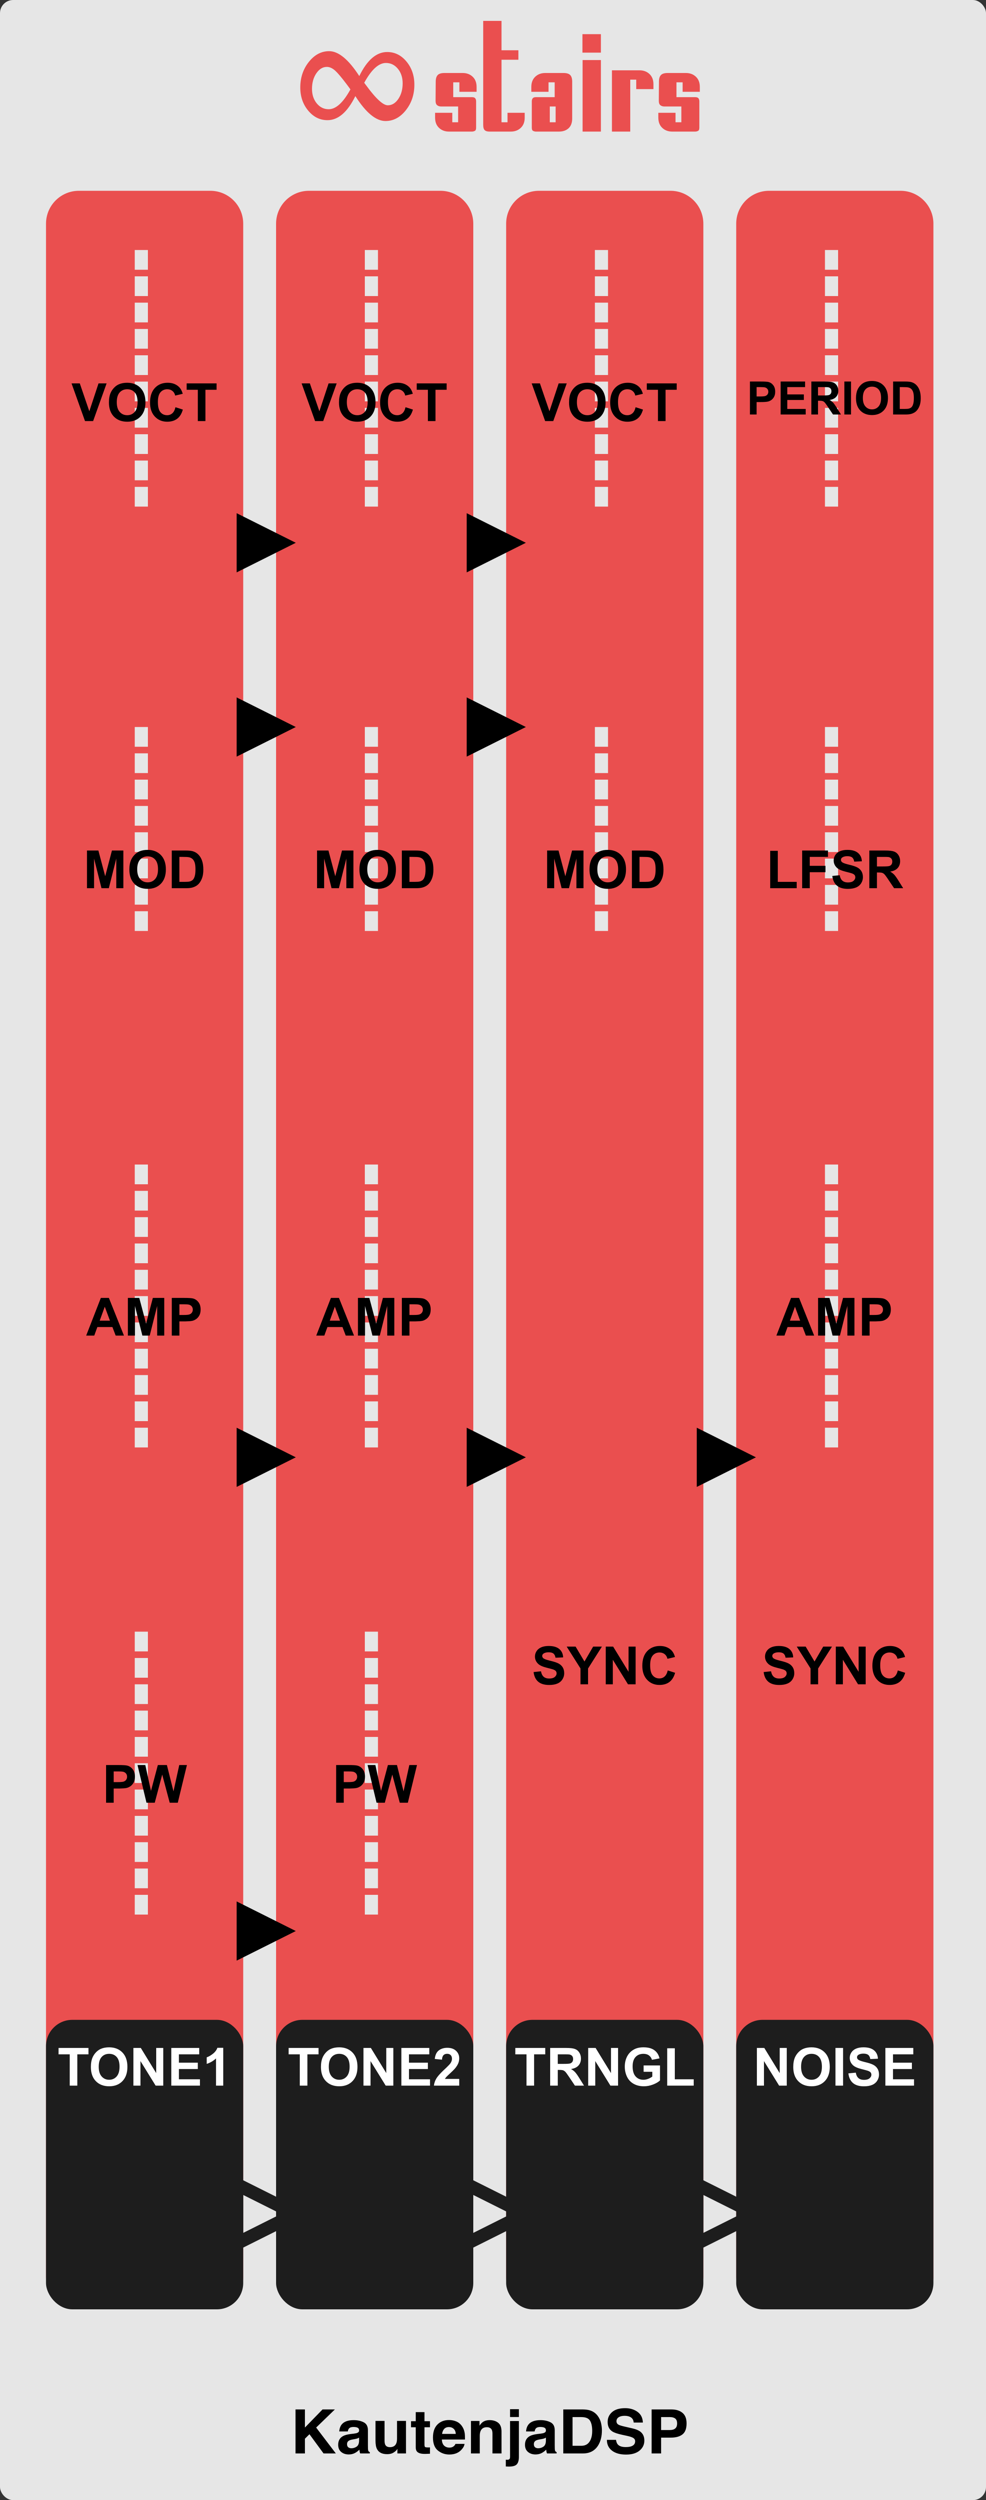 <?xml version="1.0" encoding="UTF-8"?>
<svg width="150px" height="380px" viewBox="0 0 150 380" version="1.1" xmlns="http://www.w3.org/2000/svg" xmlns:xlink="http://www.w3.org/1999/xlink">
    <rect x="0" y="0" width="150" height="380" fill="#333333" stroke="none"/>
    <!-- Generator: Sketch 58 (84663) - https://sketch.com -->
    <title>InfiniteStairs</title>
    <desc>Created with Sketch.</desc>
    <g id="InfiniteStairs" stroke="none" stroke-width="1" fill="none" fill-rule="evenodd">
        <g id="bg">
            <rect id="cover" fill="#E6E6E6" x="0" y="0" width="150" height="380" rx="2"></rect>
            <path d="M32,29 C34.761,29 37,31.239 37,34 L37,346 C37,348.761 34.761,351 32,351 L12,351 C9.239,351 7,348.761 7,346 L7,34 C7,31.239 9.239,29 12,29 L32,29 Z M67,29 C69.761,29 72,31.239 72,34 L72,346 C72,348.761 69.761,351 67,351 L47,351 C44.239,351 42,348.761 42,346 L42,34 C42,31.239 44.239,29 47,29 L67,29 Z M102,29 C104.761,29 107,31.239 107,34 L107,346 C107,348.761 104.761,351 102,351 L82,351 C79.239,351 77,348.761 77,346 L77,34 C77,31.239 79.239,29 82,29 L102,29 Z M137,29 C139.761,29 142,31.239 142,34 L142,346 C142,348.761 139.761,351 137,351 L117,351 C114.239,351 112,348.761 112,346 L112,34 C112,31.239 114.239,29 117,29 L137,29 Z" id="voice-lanes" fill="#EA4F4F"></path>
            <g id="Normal" transform="translate(36, 78)">
                <g fill="#000000">
                    <polygon id="Triangle" transform="translate(4.5, 4.5) rotate(-270) translate(-4.5, -4.5) " points="4.5 0 9 9 0 9"></polygon>
                    <polygon id="Triangle-Copy" transform="translate(39.5, 4.5) rotate(-270) translate(-39.5, -4.5) " points="39.5 0 44 9 35 9"></polygon>
                </g>
                <g id="Normal-Copy" transform="translate(0, 28)" fill="#000000">
                    <polygon id="Triangle" transform="translate(4.5, 4.5) rotate(-270) translate(-4.5, -4.5) " points="4.5 0 9 9 0 9"></polygon>
                    <polygon id="Triangle-Copy" transform="translate(39.5, 4.5) rotate(-270) translate(-39.5, -4.5) " points="39.5 0 44 9 35 9"></polygon>
                </g>
                <g id="Normal-Copy-2" transform="translate(0, 139)" fill="#000000">
                    <polygon id="Triangle" transform="translate(4.5, 4.5) rotate(-270) translate(-4.5, -4.5) " points="4.5 0 9 9 0 9"></polygon>
                    <polygon id="Triangle-Copy" transform="translate(39.5, 4.5) rotate(-270) translate(-39.5, -4.5) " points="39.5 0 44 9 35 9"></polygon>
                    <polygon id="Triangle-Copy-2" transform="translate(74.5, 4.5) rotate(-270) translate(-74.5, -4.5) " points="74.5 0 79 9 70 9"></polygon>
                </g>
                <g id="Normal-Copy-3" transform="translate(0, 211)" fill="#000000">
                    <polygon id="Triangle" transform="translate(4.5, 4.5) rotate(-270) translate(-4.5, -4.5) " points="4.5 0 9 9 0 9"></polygon>
                </g>
                <g id="Normal-Copy-4" transform="translate(0, 254)" stroke="#1D1D1D" stroke-width="2">
                    <polygon id="Triangle" transform="translate(4.5, 4.5) rotate(-270) translate(-4.5, -4.5) " points="4.5 0 9 9 0 9"></polygon>
                    <polygon id="Triangle-Copy" transform="translate(39.5, 4.5) rotate(-270) translate(-39.5, -4.5) " points="39.5 0 44 9 35 9"></polygon>
                    <polygon id="Triangle-Copy-2" transform="translate(74.5, 4.5) rotate(-270) translate(-74.5, -4.5) " points="74.5 0 79 9 70 9"></polygon>
                </g>
            </g>
            <g id="Logo/Panel/LightMode" transform="translate(43, 364)" fill="#000000" fill-rule="nonzero">
                <g id="Logo/Print/LightMode" transform="translate(0, -0)">
                    <path d="M1.958,2.217 L3.386,2.217 L3.386,4.97 L6.067,2.217 L7.943,2.217 L5.096,4.97 L8.089,8.903 L6.223,8.903 L4.078,5.982 L3.386,6.667 L3.386,8.903 L1.958,8.903 L1.958,2.217 Z M11.628,6.499 C11.543,6.55 11.457,6.592 11.371,6.624 C11.284,6.655 11.166,6.685 11.015,6.712 L10.713,6.767 C10.431,6.815 10.228,6.874 10.106,6.944 C9.898,7.061 9.795,7.244 9.795,7.492 C9.795,7.713 9.858,7.873 9.985,7.971 C10.113,8.069 10.267,8.118 10.45,8.118 C10.739,8.118 11.005,8.037 11.248,7.873 C11.492,7.71 11.618,7.412 11.628,6.98 L11.628,6.499 Z M10.812,5.896 C11.061,5.865 11.238,5.828 11.345,5.782 C11.537,5.704 11.632,5.581 11.632,5.415 C11.632,5.212 11.559,5.072 11.413,4.995 C11.267,4.918 11.053,4.88 10.77,4.88 C10.453,4.88 10.228,4.955 10.096,5.106 C10.002,5.218 9.939,5.369 9.908,5.56 L8.612,5.56 C8.64,5.128 8.766,4.772 8.989,4.494 C9.344,4.058 9.953,3.841 10.817,3.841 C11.379,3.841 11.879,3.948 12.316,4.163 C12.752,4.378 12.971,4.783 12.971,5.379 L12.971,7.647 C12.971,7.804 12.974,7.994 12.98,8.218 C12.99,8.388 13.016,8.503 13.06,8.563 C13.104,8.623 13.17,8.673 13.258,8.713 L13.258,8.903 L11.797,8.903 C11.756,8.803 11.728,8.71 11.712,8.622 C11.697,8.534 11.684,8.434 11.675,8.323 C11.489,8.516 11.276,8.681 11.034,8.817 C10.745,8.977 10.418,9.057 10.054,9.057 C9.589,9.057 9.205,8.93 8.902,8.674 C8.598,8.419 8.447,8.056 8.447,7.588 C8.447,6.98 8.69,6.54 9.177,6.268 C9.444,6.119 9.837,6.014 10.355,5.95 L10.812,5.896 Z M15.501,3.959 L15.501,6.939 C15.501,7.22 15.536,7.432 15.605,7.574 C15.727,7.825 15.968,7.951 16.326,7.951 C16.785,7.951 17.099,7.772 17.268,7.415 C17.356,7.222 17.4,6.966 17.4,6.649 L17.4,3.959 L18.762,3.959 L18.762,8.903 L17.457,8.903 L17.457,8.205 L17.441,8.226 C17.424,8.25 17.398,8.288 17.363,8.341 C17.312,8.416 17.253,8.483 17.184,8.54 C16.973,8.722 16.77,8.846 16.573,8.912 C16.377,8.979 16.147,9.012 15.883,9.012 C15.123,9.012 14.611,8.749 14.347,8.223 C14.199,7.932 14.125,7.505 14.125,6.939 L14.125,3.959 L15.501,3.959 Z M19.53,4.925 L19.53,4.004 L20.247,4.004 L20.247,2.625 L21.576,2.625 L21.576,4.004 L22.41,4.004 L22.41,4.925 L21.576,4.925 L21.576,7.538 C21.576,7.74 21.602,7.867 21.656,7.917 C21.709,7.966 21.872,7.991 22.146,7.991 C22.187,7.991 22.23,7.991 22.275,7.989 C22.321,7.988 22.366,7.985 22.41,7.982 L22.41,8.949 L21.774,8.971 C21.139,8.992 20.705,8.887 20.473,8.654 C20.322,8.506 20.247,8.277 20.247,7.969 L20.247,4.925 L19.53,4.925 Z M25.298,4.893 C24.987,4.893 24.746,4.987 24.575,5.174 C24.404,5.362 24.296,5.616 24.252,5.936 L26.34,5.936 C26.318,5.595 26.21,5.335 26.017,5.159 C25.824,4.982 25.584,4.893 25.298,4.893 Z M25.298,3.827 C25.726,3.827 26.111,3.904 26.453,4.058 C26.795,4.213 27.078,4.456 27.301,4.789 C27.502,5.082 27.633,5.422 27.692,5.809 C27.727,6.036 27.741,6.363 27.735,6.789 L24.219,6.789 C24.238,7.285 24.4,7.633 24.705,7.833 C24.89,7.957 25.113,8.019 25.374,8.019 C25.65,8.019 25.875,7.943 26.048,7.792 C26.142,7.71 26.225,7.597 26.297,7.452 L27.669,7.452 C27.634,7.745 27.476,8.043 27.193,8.345 C26.753,8.826 26.137,9.067 25.346,9.067 C24.692,9.067 24.116,8.864 23.616,8.459 C23.117,8.053 22.867,7.394 22.867,6.481 C22.867,5.625 23.092,4.969 23.543,4.512 C23.994,4.055 24.579,3.827 25.298,3.827 Z M31.486,3.841 C32.017,3.841 32.451,3.975 32.789,4.242 C33.127,4.51 33.295,4.954 33.295,5.574 L33.295,8.903 L31.919,8.903 L31.919,5.896 C31.919,5.636 31.883,5.436 31.811,5.297 C31.679,5.043 31.428,4.916 31.057,4.916 C30.601,4.916 30.289,5.102 30.119,5.474 C30.031,5.67 29.987,5.921 29.987,6.227 L29.987,8.903 L28.649,8.903 L28.649,3.968 L29.945,3.968 L29.945,4.689 C30.118,4.435 30.281,4.252 30.435,4.14 C30.711,3.941 31.062,3.841 31.486,3.841 Z M35.939,3.369 L34.596,3.369 L34.596,2.176 L35.939,2.176 L35.939,3.369 Z M33.95,10.886 L33.95,9.851 L34.098,9.862 L34.098,9.862 L34.111,9.863 C34.142,9.864 34.17,9.865 34.196,9.865 C34.327,9.865 34.427,9.834 34.495,9.772 C34.562,9.71 34.596,9.59 34.596,9.411 L34.596,3.981 L35.939,3.981 L35.939,9.434 C35.939,9.933 35.837,10.302 35.633,10.541 C35.435,10.772 35.054,10.891 34.488,10.899 L34.431,10.899 C34.408,10.899 34.378,10.899 34.342,10.898 L34.048,10.888 C34.017,10.887 33.985,10.886 33.95,10.886 Z M40.048,6.499 C39.964,6.55 39.878,6.592 39.792,6.624 C39.705,6.655 39.587,6.685 39.436,6.712 L39.134,6.767 C38.851,6.815 38.649,6.874 38.526,6.944 C38.319,7.061 38.215,7.244 38.215,7.492 C38.215,7.713 38.279,7.873 38.406,7.971 C38.533,8.069 38.688,8.118 38.87,8.118 C39.159,8.118 39.426,8.037 39.669,7.873 C39.912,7.71 40.039,7.412 40.048,6.98 L40.048,6.499 Z M39.233,5.896 C39.481,5.865 39.659,5.828 39.766,5.782 C39.957,5.704 40.053,5.581 40.053,5.415 C40.053,5.212 39.98,5.072 39.834,4.995 C39.688,4.918 39.473,4.88 39.191,4.88 C38.873,4.88 38.649,4.955 38.517,5.106 C38.423,5.218 38.36,5.369 38.328,5.56 L37.032,5.56 C37.061,5.128 37.186,4.772 37.409,4.494 C37.764,4.058 38.374,3.841 39.238,3.841 C39.8,3.841 40.3,3.948 40.736,4.163 C41.173,4.378 41.391,4.783 41.391,5.379 L41.391,7.647 C41.391,7.804 41.395,7.994 41.401,8.218 C41.41,8.388 41.437,8.503 41.481,8.563 C41.525,8.623 41.591,8.673 41.679,8.713 L41.679,8.903 L40.218,8.903 C40.177,8.803 40.149,8.71 40.133,8.622 C40.117,8.534 40.105,8.434 40.095,8.323 C39.91,8.516 39.696,8.681 39.455,8.817 C39.166,8.977 38.839,9.057 38.474,9.057 C38.009,9.057 37.625,8.93 37.322,8.674 C37.019,8.419 36.867,8.056 36.867,7.588 C36.867,6.98 37.111,6.54 37.598,6.268 C37.865,6.119 38.258,6.014 38.776,5.95 L39.233,5.896 Z M44.101,3.378 L44.101,7.742 L45.439,7.742 C46.124,7.742 46.602,7.417 46.872,6.767 C47.02,6.41 47.093,5.985 47.093,5.492 C47.093,4.811 46.983,4.289 46.761,3.925 C46.54,3.56 46.099,3.378 45.439,3.378 L44.101,3.378 Z M45.684,2.217 C46.115,2.223 46.473,2.271 46.759,2.362 C47.246,2.516 47.64,2.799 47.942,3.21 C48.184,3.543 48.349,3.903 48.436,4.29 C48.524,4.677 48.568,5.046 48.568,5.397 C48.568,6.286 48.383,7.039 48.012,7.656 C47.51,8.487 46.734,8.903 45.684,8.903 L42.692,8.903 L42.692,2.217 L45.684,2.217 Z M50.713,6.839 C50.757,7.145 50.843,7.373 50.972,7.524 C51.207,7.799 51.611,7.937 52.183,7.937 C52.525,7.937 52.803,7.901 53.017,7.828 C53.422,7.689 53.625,7.43 53.625,7.052 C53.625,6.832 53.524,6.661 53.323,6.54 C53.132,6.428 52.838,6.328 52.44,6.241 L51.641,6.068 C50.918,5.911 50.419,5.74 50.142,5.555 C49.674,5.247 49.44,4.765 49.44,4.108 C49.44,3.51 49.666,3.012 50.119,2.616 C50.571,2.22 51.236,2.022 52.112,2.022 C52.844,2.022 53.469,2.208 53.985,2.582 C54.502,2.955 54.773,3.497 54.798,4.208 L53.403,4.208 C53.378,3.806 53.196,3.52 52.857,3.351 C52.631,3.239 52.349,3.183 52.013,3.183 C51.639,3.183 51.341,3.256 51.118,3.401 C50.895,3.546 50.783,3.748 50.783,4.009 C50.783,4.237 50.883,4.41 51.084,4.527 L51.113,4.544 C51.249,4.619 51.532,4.707 51.963,4.808 L53.215,5.097 C53.74,5.218 54.135,5.38 54.402,5.583 C54.817,5.897 55.024,6.352 55.024,6.948 C55.024,7.559 54.782,8.066 54.296,8.47 C53.811,8.874 53.125,9.076 52.239,9.076 C51.335,9.076 50.623,8.877 50.105,8.479 C49.586,8.081 49.327,7.535 49.327,6.839 L50.713,6.839 Z M60.01,4.344 C60.01,3.996 59.915,3.748 59.725,3.6 C59.535,3.452 59.269,3.378 58.926,3.378 L57.574,3.378 L57.574,5.347 L58.926,5.347 C59.269,5.347 59.535,5.267 59.725,5.106 C59.915,4.946 60.01,4.692 60.01,4.344 Z M61.448,4.335 C61.448,5.124 61.24,5.682 60.825,6.009 C60.411,6.336 59.819,6.499 59.049,6.499 L57.574,6.499 L57.574,8.903 L56.132,8.903 L56.132,2.217 L59.157,2.217 C59.855,2.217 60.411,2.389 60.825,2.734 C61.24,3.079 61.448,3.612 61.448,4.335 Z" id="KautenjaDSP"></path>
                </g>
            </g>
            <path d="M54.659,11.562 C55.253,10.344 55.903,9.43 56.61,8.82 C57.317,8.211 58.081,7.906 58.901,7.906 C60.057,7.906 61.036,8.389 61.837,9.354 C62.637,10.318 63.038,11.492 63.038,12.875 C63.038,14.375 62.604,15.67 61.737,16.76 C60.87,17.85 59.839,18.395 58.643,18.395 C57.924,18.395 57.182,18.08 56.417,17.451 C55.651,16.822 54.866,15.875 54.061,14.609 C53.46,15.828 52.805,16.742 52.098,17.352 C51.391,17.961 50.631,18.266 49.819,18.266 C48.671,18.266 47.694,17.783 46.889,16.818 C46.085,15.854 45.682,14.68 45.682,13.297 C45.682,11.797 46.116,10.502 46.983,9.412 C47.85,8.322 48.881,7.777 50.077,7.777 C50.788,7.777 51.526,8.094 52.292,8.727 C53.057,9.359 53.846,10.305 54.659,11.562 Z M53.311,13.59 L53.042,13.215 L52.668,12.714 C51.948,11.764 51.401,11.116 51.026,10.771 C50.589,10.369 50.155,10.168 49.725,10.168 C49.1,10.168 48.567,10.492 48.126,11.141 C47.684,11.789 47.464,12.578 47.464,13.508 C47.464,14.391 47.706,15.127 48.19,15.717 C48.674,16.307 49.28,16.602 50.006,16.602 C50.553,16.602 51.102,16.352 51.653,15.852 C52.204,15.352 52.756,14.598 53.311,13.59 Z M55.409,12.582 L55.69,12.957 C56.432,13.973 57.079,14.734 57.63,15.242 C58.18,15.75 58.635,16.004 58.995,16.004 C59.628,16.004 60.163,15.68 60.6,15.031 C61.038,14.383 61.256,13.594 61.256,12.664 C61.256,11.781 61.014,11.045 60.53,10.455 C60.046,9.865 59.44,9.57 58.714,9.57 C58.159,9.57 57.606,9.822 57.055,10.326 C56.505,10.83 55.956,11.582 55.409,12.582 Z M66.287,12.416 C66.287,11.952 66.387,11.616 66.587,11.408 C66.787,11.2 67.127,11.096 67.607,11.096 L70.391,11.096 C70.999,11.096 71.503,11.284 71.903,11.66 C72.303,12.036 72.503,12.552 72.503,13.208 L72.503,13.952 L69.887,13.952 L69.887,12.512 L68.951,12.512 L68.951,14.768 L71.807,14.768 C72.047,14.768 72.211,14.828 72.299,14.948 C72.387,15.068 72.431,15.216 72.431,15.392 L72.431,19.4 C72.431,19.672 72.359,19.84 72.215,19.904 C72.071,19.968 71.935,20 71.807,20 L68.303,20 C67.695,20 67.191,19.812 66.791,19.436 C66.391,19.06 66.191,18.544 66.191,17.888 L66.191,17.144 L68.807,17.144 L68.807,18.584 L69.695,18.584 L69.695,16.184 L67.103,16.184 C66.863,16.184 66.663,16.12 66.503,15.992 C66.343,15.864 66.263,15.64 66.263,15.32 L66.287,12.416 Z M79.823,17.144 L79.823,17.888 C79.823,18.544 79.623,19.06 79.223,19.436 C78.823,19.812 78.319,20 77.711,20 L74.447,20 C74.127,20 73.891,19.928 73.739,19.784 C73.587,19.64 73.511,19.376 73.511,18.992 L73.511,3.176 L76.295,3.176 L76.295,7.64 L78.863,7.64 L78.863,9.08 L76.295,9.08 L76.295,18.584 L77.207,18.584 L77.207,17.144 L79.823,17.144 Z M87.047,18.008 C87.047,18.664 86.863,19.16 86.495,19.496 C86.127,19.832 85.639,20 85.031,20 L81.527,20 C81.399,20 81.263,19.968 81.119,19.904 C80.975,19.84 80.903,19.672 80.903,19.4 L80.903,15.392 C80.903,15.216 80.947,15.068 81.035,14.948 C81.123,14.828 81.287,14.768 81.527,14.768 L84.383,14.768 L84.383,12.512 L83.447,12.512 L83.447,13.952 L80.831,13.952 L80.831,13.208 C80.831,12.552 81.031,12.036 81.431,11.66 C81.831,11.284 82.335,11.096 82.943,11.096 L85.727,11.096 C86.207,11.096 86.547,11.2 86.747,11.408 C86.947,11.616 87.047,11.952 87.047,12.416 L87.047,18.008 Z M83.639,18.584 L84.527,18.584 L84.527,16.184 L83.639,16.184 L83.639,18.584 Z M88.631,20 L88.631,9.128 L91.415,9.128 L91.415,20 L88.631,20 Z M88.607,5.192 L91.415,5.192 L91.415,8 L88.607,8 L88.607,5.192 Z M96.791,13.544 L96.791,12.104 L95.879,12.104 L95.879,20 L93.095,20 L93.095,10.688 L97.295,10.688 C97.903,10.688 98.407,10.876 98.807,11.252 C99.207,11.628 99.407,12.144 99.407,12.8 L99.407,13.544 L96.791,13.544 Z M100.247,12.416 C100.247,11.952 100.347,11.616 100.547,11.408 C100.747,11.2 101.087,11.096 101.567,11.096 L104.351,11.096 C104.959,11.096 105.463,11.284 105.863,11.66 C106.263,12.036 106.463,12.552 106.463,13.208 L106.463,13.952 L103.847,13.952 L103.847,12.512 L102.911,12.512 L102.911,14.768 L105.767,14.768 C106.007,14.768 106.171,14.828 106.259,14.948 C106.347,15.068 106.391,15.216 106.391,15.392 L106.391,19.4 C106.391,19.672 106.319,19.84 106.175,19.904 C106.031,19.968 105.895,20 105.767,20 L102.263,20 C101.655,20 101.151,19.812 100.751,19.436 C100.351,19.06 100.151,18.544 100.151,17.888 L100.151,17.144 L102.767,17.144 L102.767,18.584 L103.655,18.584 L103.655,16.184 L101.063,16.184 C100.823,16.184 100.623,16.12 100.463,15.992 C100.303,15.864 100.223,15.64 100.223,15.32 L100.247,12.416 Z" id="∞Stairs" fill="#EA4F4F" fill-rule="nonzero"></path>
        </g>
        <g id="Noise" transform="translate(112, 38)">
            <g id="Output" transform="translate(0, 269)">
                <rect id="Rectangle" fill="#1D1D1D" x="0" y="0" width="30" height="44" rx="4"></rect>
                <path d="M3.146,10 L3.146,4.273 L4.271,4.273 L6.615,8.098 L6.615,4.273 L7.689,4.273 L7.689,10 L6.529,10 L4.221,6.266 L4.221,10 L3.146,10 Z M8.678,7.172 C8.678,6.589 8.765,6.099 8.939,5.703 C9.07,5.411 9.247,5.15 9.473,4.918 C9.698,4.686 9.945,4.514 10.213,4.402 C10.57,4.251 10.981,4.176 11.447,4.176 C12.291,4.176 12.966,4.437 13.473,4.961 C13.979,5.484 14.232,6.212 14.232,7.145 C14.232,8.069 13.981,8.792 13.479,9.314 C12.976,9.837 12.304,10.098 11.463,10.098 C10.611,10.098 9.934,9.838 9.432,9.318 C8.929,8.799 8.678,8.083 8.678,7.172 Z M9.869,7.133 C9.869,7.781 10.019,8.273 10.318,8.607 C10.618,8.942 10.998,9.109 11.459,9.109 C11.92,9.109 12.298,8.943 12.594,8.611 C12.889,8.279 13.037,7.781 13.037,7.117 C13.037,6.461 12.893,5.971 12.605,5.648 C12.318,5.326 11.936,5.164 11.459,5.164 C10.982,5.164 10.598,5.327 10.307,5.654 C10.015,5.981 9.869,6.474 9.869,7.133 Z M15.1,10 L15.1,4.273 L16.256,4.273 L16.256,10 L15.1,10 Z M17.064,8.137 L18.189,8.027 C18.257,8.405 18.395,8.682 18.602,8.859 C18.809,9.036 19.088,9.125 19.439,9.125 C19.812,9.125 20.092,9.046 20.281,8.889 C20.47,8.731 20.564,8.547 20.564,8.336 C20.564,8.201 20.525,8.085 20.445,7.99 C20.366,7.895 20.227,7.813 20.029,7.742 C19.894,7.695 19.585,7.612 19.104,7.492 C18.484,7.339 18.049,7.15 17.799,6.926 C17.447,6.611 17.271,6.227 17.271,5.773 C17.271,5.482 17.354,5.209 17.52,4.955 C17.685,4.701 17.923,4.508 18.234,4.375 C18.546,4.242 18.921,4.176 19.361,4.176 C20.08,4.176 20.621,4.333 20.984,4.648 C21.348,4.964 21.538,5.384 21.557,5.91 L20.4,5.961 C20.351,5.667 20.245,5.455 20.082,5.326 C19.919,5.197 19.675,5.133 19.35,5.133 C19.014,5.133 18.751,5.202 18.561,5.34 C18.438,5.428 18.377,5.547 18.377,5.695 C18.377,5.831 18.434,5.947 18.549,6.043 C18.678,6.152 18.973,6.265 19.432,6.382 L19.611,6.426 C20.174,6.559 20.59,6.696 20.859,6.838 C21.129,6.98 21.34,7.174 21.492,7.42 C21.645,7.666 21.721,7.97 21.721,8.332 C21.721,8.66 21.63,8.967 21.447,9.254 C21.265,9.54 21.007,9.753 20.674,9.893 C20.34,10.032 19.925,10.102 19.428,10.102 C18.704,10.102 18.148,9.934 17.76,9.6 C17.372,9.265 17.14,8.777 17.064,8.137 Z M22.693,10 L22.693,4.273 L26.939,4.273 L26.939,5.242 L23.85,5.242 L23.85,6.512 L26.725,6.512 L26.725,7.477 L23.85,7.477 L23.85,9.035 L27.049,9.035 L27.049,10 L22.693,10 Z" id="NOISE" fill="#FFFFFF" fill-rule="nonzero"></path>
            </g>
            <g id="Sync" transform="translate(0, 211)" fill="#000000" fill-rule="nonzero">
                <path d="M4.176,5.137 L5.301,5.027 C5.368,5.405 5.506,5.682 5.713,5.859 C5.92,6.036 6.199,6.125 6.551,6.125 C6.923,6.125 7.204,6.046 7.393,5.889 C7.581,5.731 7.676,5.547 7.676,5.336 C7.676,5.201 7.636,5.085 7.557,4.99 C7.477,4.895 7.339,4.813 7.141,4.742 C7.005,4.695 6.697,4.612 6.215,4.492 C5.595,4.339 5.16,4.15 4.91,3.926 C4.559,3.611 4.383,3.227 4.383,2.773 C4.383,2.482 4.465,2.209 4.631,1.955 C4.796,1.701 5.035,1.508 5.346,1.375 C5.657,1.242 6.033,1.176 6.473,1.176 C7.191,1.176 7.732,1.333 8.096,1.648 C8.459,1.964 8.65,2.384 8.668,2.91 L7.512,2.961 C7.462,2.667 7.356,2.455 7.193,2.326 C7.031,2.197 6.786,2.133 6.461,2.133 C6.125,2.133 5.862,2.202 5.672,2.34 C5.549,2.428 5.488,2.547 5.488,2.695 C5.488,2.831 5.546,2.947 5.66,3.043 C5.79,3.152 6.084,3.265 6.543,3.382 L6.723,3.426 C7.285,3.559 7.701,3.696 7.971,3.838 C8.24,3.98 8.451,4.174 8.604,4.42 C8.756,4.666 8.832,4.97 8.832,5.332 C8.832,5.66 8.741,5.967 8.559,6.254 C8.376,6.54 8.118,6.753 7.785,6.893 C7.452,7.032 7.036,7.102 6.539,7.102 C5.815,7.102 5.259,6.934 4.871,6.6 C4.483,6.265 4.251,5.777 4.176,5.137 Z M11.309,7 L11.309,4.59 L9.211,1.273 L10.566,1.273 L11.914,3.539 L13.234,1.273 L14.566,1.273 L12.461,4.598 L12.461,7 L11.309,7 Z M15.152,7 L15.152,1.273 L16.277,1.273 L18.621,5.098 L18.621,1.273 L19.695,1.273 L19.695,7 L18.535,7 L16.227,3.266 L16.227,7 L15.152,7 Z M24.582,4.895 L25.703,5.25 C25.531,5.875 25.245,6.339 24.846,6.643 C24.446,6.946 23.939,7.098 23.324,7.098 C22.564,7.098 21.939,6.838 21.449,6.318 C20.96,5.799 20.715,5.089 20.715,4.188 C20.715,3.234 20.961,2.494 21.453,1.967 C21.945,1.439 22.592,1.176 23.395,1.176 C24.095,1.176 24.664,1.383 25.102,1.797 C25.362,2.042 25.557,2.393 25.688,2.852 L24.543,3.125 C24.475,2.828 24.334,2.594 24.119,2.422 C23.904,2.25 23.643,2.164 23.336,2.164 C22.911,2.164 22.567,2.316 22.303,2.621 C22.038,2.926 21.906,3.419 21.906,4.102 C21.906,4.826 22.036,5.341 22.297,5.648 C22.557,5.956 22.896,6.109 23.312,6.109 C23.62,6.109 23.884,6.012 24.105,5.816 C24.327,5.621 24.486,5.314 24.582,4.895 Z" id="SYNC"></path>
            </g>
            <g id="Amplifier" transform="translate(0, 139)" fill-rule="nonzero">
                <path d="M15.5,0 L13.5,0 L13.5,3 L15.5,3 L15.5,0 Z M15.5,4 L13.5,4 L13.5,7 L15.5,7 L15.5,4 Z M15.5,8 L13.5,8 L13.5,11 L15.5,11 L15.5,8 Z M15.5,12 L13.5,12 L13.5,15 L15.5,15 L15.5,12 Z M15.5,16 L13.5,16 L13.5,19 L15.5,19 L15.5,16 Z M15.5,20 L13.5,20 L13.5,23 L15.5,23 L15.5,20 Z M15.5,24 L13.5,24 L13.5,27 L15.5,27 L15.5,24 Z M15.5,28 L13.5,28 L13.5,31 L15.5,31 L15.5,28 Z M15.5,32 L13.5,32 L13.5,35 L15.5,35 L15.5,32 Z M15.5,36 L13.5,36 L13.5,39 L15.5,39 L15.5,36 Z M15.5,40 L13.5,40 L13.5,43 L15.5,43 L15.5,40 Z" id="Line-Copy-15" fill="#E6E6E6"></path>
                <path d="M11.857,26 L10.6,26 L10.1,24.699 L7.811,24.699 L7.338,26 L6.111,26 L8.342,20.273 L9.564,20.273 L11.857,26 Z M9.729,23.734 L8.939,21.609 L8.166,23.734 L9.729,23.734 Z M14.186,20.273 L15.225,24.18 L16.252,20.273 L17.986,20.273 L17.986,26 L16.912,26 L16.912,21.492 L15.775,26 L14.662,26 L13.529,21.492 L13.529,26 L12.455,26 L12.455,20.273 L14.186,20.273 Z M20.99,20.273 C21.693,20.273 22.152,20.302 22.365,20.359 C22.693,20.445 22.968,20.632 23.189,20.92 C23.411,21.208 23.521,21.579 23.521,22.035 C23.521,22.387 23.458,22.682 23.33,22.922 C23.202,23.161 23.04,23.35 22.844,23.486 C22.647,23.623 22.447,23.714 22.244,23.758 C22.008,23.805 21.68,23.831 21.262,23.838 L20.291,23.84 L20.291,26 L19.135,26 L19.135,20.273 L20.99,20.273 Z M20.85,21.242 L20.291,21.242 L20.291,22.867 L20.924,22.867 C21.38,22.867 21.684,22.837 21.838,22.777 C21.992,22.717 22.112,22.624 22.199,22.496 C22.286,22.368 22.33,22.22 22.33,22.051 C22.33,21.842 22.269,21.671 22.146,21.535 C22.024,21.4 21.869,21.315 21.682,21.281 C21.544,21.255 21.266,21.242 20.85,21.242 Z" id="AMP" fill="#000000"></path>
            </g>
            <g id="Frequency-Mod" transform="translate(0, 72)" fill-rule="nonzero">
                <path d="M15.5,0.5 L13.5,0.5 L13.5,3.5 L15.5,3.5 L15.5,0.5 Z M15.5,4.5 L13.5,4.5 L13.5,7.5 L15.5,7.5 L15.5,4.5 Z M15.5,8.5 L13.5,8.5 L13.5,11.5 L15.5,11.5 L15.5,8.5 Z M15.5,12.5 L13.5,12.5 L13.5,15.5 L15.5,15.5 L15.5,12.5 Z M15.5,16.5 L13.5,16.5 L13.5,19.5 L15.5,19.5 L15.5,16.5 Z M15.5,20.5 L13.5,20.5 L13.5,23.5 L15.5,23.5 L15.5,20.5 Z M15.5,24.5 L13.5,24.5 L13.5,27.5 L15.5,27.5 L15.5,24.5 Z M15.5,28.5 L13.5,28.5 L13.5,31.5 L15.5,31.5 L15.5,28.5 Z" id="Line-Copy-7" fill="#E6E6E6"></path>
                <path d="M5.17,25 L5.17,19.32 L6.326,19.32 L6.326,24.035 L9.201,24.035 L9.201,25 L5.17,25 Z M10.033,25 L10.033,19.273 L13.959,19.273 L13.959,20.242 L11.189,20.242 L11.189,21.598 L13.58,21.598 L13.58,22.566 L11.189,22.566 L11.189,25 L10.033,25 Z M16.916,19.176 C17.635,19.176 18.176,19.333 18.539,19.648 C18.902,19.964 19.093,20.384 19.111,20.91 L17.955,20.961 C17.906,20.667 17.799,20.455 17.637,20.326 C17.474,20.197 17.23,20.133 16.904,20.133 C16.568,20.133 16.305,20.202 16.115,20.34 C15.993,20.428 15.932,20.547 15.932,20.695 C15.932,20.831 15.989,20.947 16.104,21.043 C16.217,21.138 16.456,21.237 16.822,21.338 L17.166,21.426 C17.729,21.559 18.145,21.696 18.414,21.838 C18.684,21.98 18.895,22.174 19.047,22.42 C19.199,22.666 19.275,22.97 19.275,23.332 C19.275,23.66 19.184,23.967 19.002,24.254 C18.82,24.54 18.562,24.753 18.229,24.893 C17.895,25.032 17.48,25.102 16.982,25.102 C16.258,25.102 15.702,24.934 15.314,24.6 C14.926,24.265 14.695,23.777 14.619,23.137 L15.744,23.027 C15.812,23.405 15.949,23.682 16.156,23.859 C16.363,24.036 16.643,24.125 16.994,24.125 C17.367,24.125 17.647,24.046 17.836,23.889 C18.025,23.731 18.119,23.547 18.119,23.336 C18.119,23.201 18.079,23.085 18,22.99 C17.936,22.914 17.835,22.846 17.696,22.786 L17.584,22.742 C17.449,22.695 17.14,22.612 16.658,22.492 C16.038,22.339 15.604,22.15 15.354,21.926 C15.002,21.611 14.826,21.227 14.826,20.773 C14.826,20.482 14.909,20.209 15.074,19.955 C15.24,19.701 15.478,19.508 15.789,19.375 C16.1,19.242 16.476,19.176 16.916,19.176 Z M22.686,19.273 C23.298,19.273 23.742,19.325 24.02,19.428 C24.297,19.531 24.519,19.714 24.686,19.977 C24.852,20.24 24.936,20.54 24.936,20.879 C24.936,21.309 24.809,21.663 24.557,21.943 C24.304,22.223 23.926,22.4 23.424,22.473 C23.674,22.618 23.88,22.779 24.043,22.953 C24.206,23.128 24.425,23.437 24.701,23.883 L25.4,25 L24.018,25 L22.977,23.451 C22.789,23.179 22.654,22.999 22.572,22.912 C22.463,22.796 22.347,22.717 22.225,22.674 C22.127,22.639 21.983,22.619 21.793,22.612 L21.408,22.609 L21.408,25 L20.252,25 L20.252,19.273 L22.686,19.273 Z M21.408,20.242 L21.408,21.695 L22.441,21.694 C22.893,21.69 23.18,21.667 23.303,21.625 C23.441,21.578 23.549,21.497 23.627,21.383 C23.705,21.268 23.744,21.125 23.744,20.953 C23.744,20.76 23.693,20.605 23.59,20.486 C23.487,20.368 23.342,20.293 23.154,20.262 C23.107,20.255 23.014,20.25 22.873,20.247 L22.759,20.245 L21.408,20.242 Z" id="LFSR" fill="#000000"></path>
            </g>
            <g id="Frequency" fill-rule="nonzero">
                <path d="M15.5,0 L13.5,0 L13.5,3 L15.5,3 L15.5,0 Z M15.5,4 L13.5,4 L13.5,7 L15.5,7 L15.5,4 Z M15.5,8 L13.5,8 L13.5,11 L15.5,11 L15.5,8 Z M15.5,12 L13.5,12 L13.5,15 L15.5,15 L15.5,12 Z M15.5,16 L13.5,16 L13.5,19 L15.5,19 L15.5,16 Z M15.5,20 L13.5,20 L13.5,23 L15.5,23 L15.5,20 Z M15.5,24 L13.5,24 L13.5,27 L15.5,27 L15.5,24 Z M15.5,28 L13.5,28 L13.5,31 L15.5,31 L15.5,28 Z M15.5,32 L13.5,32 L13.5,35 L15.5,35 L15.5,32 Z M15.5,36 L13.5,36 L13.5,39 L15.5,39 L15.5,36 Z" id="Line-Copy-11" fill="#E6E6E6"></path>
                <path d="M2.09,25 L2.09,19.989 L3.714,19.989 C4.329,19.989 4.73,20.014 4.917,20.064 C5.204,20.14 5.444,20.303 5.638,20.555 C5.832,20.807 5.929,21.132 5.929,21.531 C5.929,21.838 5.873,22.097 5.761,22.307 C5.65,22.516 5.508,22.681 5.336,22.801 C5.164,22.92 4.989,22.999 4.811,23.038 C4.569,23.086 4.22,23.11 3.762,23.11 L3.102,23.11 L3.102,25 L2.09,25 Z M3.102,20.837 L3.102,22.259 L3.656,22.259 C4.055,22.259 4.321,22.233 4.456,22.18 C4.59,22.128 4.695,22.046 4.772,21.934 C4.848,21.822 4.886,21.693 4.886,21.544 C4.886,21.362 4.833,21.212 4.726,21.093 C4.618,20.975 4.483,20.901 4.319,20.871 C4.215,20.852 4.022,20.84 3.74,20.838 L3.102,20.837 Z M6.759,25 L6.759,19.989 L10.475,19.989 L10.475,20.837 L7.771,20.837 L7.771,21.948 L10.287,21.948 L10.287,22.792 L7.771,22.792 L7.771,24.156 L10.57,24.156 L10.57,25 L6.759,25 Z M11.432,25 L11.432,19.989 L13.561,19.989 C14.097,19.989 14.486,20.034 14.728,20.124 C14.971,20.214 15.165,20.374 15.311,20.604 C15.457,20.835 15.53,21.098 15.53,21.394 C15.53,21.77 15.419,22.08 15.198,22.325 C14.977,22.57 14.647,22.725 14.207,22.789 C14.426,22.916 14.606,23.056 14.749,23.209 C14.871,23.34 15.029,23.558 15.224,23.863 L15.937,25 L14.727,25 L13.816,23.644 C13.652,23.406 13.534,23.249 13.462,23.173 C13.366,23.072 13.265,23.002 13.158,22.965 C13.072,22.935 12.946,22.916 12.78,22.91 L12.443,22.908 L12.443,25 L11.432,25 Z M12.443,20.837 L12.443,22.108 L13.192,22.108 C13.677,22.108 13.98,22.088 14.101,22.047 C14.222,22.006 14.316,21.935 14.385,21.835 C14.453,21.735 14.487,21.609 14.487,21.459 C14.487,21.29 14.442,21.154 14.352,21.051 C14.262,20.947 14.135,20.881 13.971,20.854 C13.91,20.845 13.756,20.84 13.51,20.838 L12.443,20.837 Z M20.646,19.904 C21.385,19.904 21.976,20.133 22.419,20.591 C22.862,21.049 23.083,21.686 23.083,22.501 C23.083,23.31 22.864,23.943 22.424,24.4 C21.984,24.857 21.396,25.085 20.66,25.085 C19.915,25.085 19.323,24.858 18.883,24.404 C18.443,23.949 18.223,23.323 18.223,22.525 C18.223,22.015 18.299,21.587 18.452,21.24 C18.566,20.985 18.722,20.756 18.919,20.553 C19.116,20.35 19.332,20.2 19.566,20.102 C19.879,19.97 20.239,19.904 20.646,19.904 Z M17.464,19.989 L17.464,25 L16.453,25 L16.453,19.989 L17.464,19.989 Z M25.719,19.989 C26.136,19.989 26.454,20.021 26.672,20.085 C26.966,20.172 27.218,20.325 27.428,20.546 C27.637,20.767 27.797,21.038 27.906,21.358 C28.016,21.678 28.07,22.073 28.07,22.542 C28.07,22.955 28.019,23.31 27.917,23.609 C27.791,23.973 27.612,24.269 27.38,24.494 C27.204,24.665 26.967,24.798 26.669,24.894 C26.446,24.965 26.147,25 25.773,25 L23.87,25 L23.87,19.989 L25.719,19.989 Z M20.657,20.769 C20.24,20.769 19.904,20.912 19.648,21.198 C19.393,21.483 19.266,21.915 19.266,22.491 C19.266,23.059 19.397,23.489 19.659,23.781 C19.921,24.074 20.253,24.221 20.657,24.221 C21.06,24.221 21.391,24.075 21.65,23.785 C21.908,23.494 22.038,23.059 22.038,22.478 C22.038,21.903 21.912,21.475 21.66,21.192 C21.408,20.91 21.074,20.769 20.657,20.769 Z M25.336,20.837 L24.881,20.837 L24.881,24.156 L25.637,24.156 C25.919,24.156 26.123,24.14 26.249,24.108 C26.413,24.067 26.549,23.997 26.657,23.899 C26.765,23.801 26.854,23.64 26.922,23.416 C26.99,23.191 27.024,22.885 27.024,22.498 C27.024,22.111 26.99,21.813 26.922,21.606 C26.854,21.399 26.758,21.237 26.635,21.121 C26.512,21.004 26.356,20.926 26.167,20.885 C26.025,20.853 25.748,20.837 25.336,20.837 Z" id="PERIOD" fill="#000000"></path>
            </g>
        </g>
        <g id="Triangle" transform="translate(77, 38)">
            <g id="Output" transform="translate(0, 269)">
                <rect id="Rectangle" fill="#1D1D1D" x="0" y="0" width="30" height="44" rx="4"></rect>
                <path d="M3.096,10 L3.096,5.242 L1.396,5.242 L1.396,4.273 L5.947,4.273 L5.947,5.242 L4.252,5.242 L4.252,10 L3.096,10 Z M6.697,10 L6.697,4.273 L9.131,4.273 C9.743,4.273 10.187,4.325 10.465,4.428 C10.742,4.531 10.964,4.714 11.131,4.977 C11.298,5.24 11.381,5.54 11.381,5.879 C11.381,6.309 11.255,6.663 11.002,6.943 C10.749,7.223 10.372,7.4 9.869,7.473 C10.119,7.618 10.326,7.779 10.488,7.953 C10.651,8.128 10.87,8.437 11.146,8.883 L11.846,10 L10.463,10 L9.627,8.754 C9.33,8.309 9.127,8.028 9.018,7.912 C8.908,7.796 8.792,7.717 8.67,7.674 C8.572,7.639 8.428,7.619 8.239,7.612 L7.854,7.609 L7.854,10 L6.697,10 Z M7.854,5.242 L7.854,6.695 L8.709,6.695 C9.264,6.695 9.61,6.672 9.748,6.625 C9.886,6.578 9.994,6.497 10.072,6.383 C10.15,6.268 10.189,6.125 10.189,5.953 C10.189,5.76 10.138,5.605 10.035,5.486 C9.932,5.368 9.787,5.293 9.6,5.262 L9.415,5.25 C9.298,5.246 9.134,5.243 8.923,5.242 L7.854,5.242 Z M12.482,10 L12.482,4.273 L13.607,4.273 L15.951,8.098 L15.951,4.273 L17.025,4.273 L17.025,10 L15.865,10 L13.557,6.266 L13.557,10 L12.482,10 Z M20.912,7.895 L20.912,6.93 L23.404,6.93 L23.404,9.211 C23.162,9.445 22.811,9.652 22.352,9.83 C21.892,10.008 21.426,10.098 20.955,10.098 C20.356,10.098 19.834,9.972 19.389,9.721 C18.943,9.469 18.609,9.11 18.385,8.643 C18.161,8.175 18.049,7.667 18.049,7.117 C18.049,6.521 18.174,5.991 18.424,5.527 C18.674,5.064 19.04,4.708 19.521,4.461 C19.889,4.271 20.346,4.176 20.893,4.176 C21.604,4.176 22.159,4.325 22.559,4.623 C22.958,4.921 23.215,5.333 23.33,5.859 L22.182,6.074 C22.101,5.793 21.949,5.571 21.727,5.408 C21.504,5.245 21.226,5.164 20.893,5.164 C20.387,5.164 19.986,5.324 19.688,5.645 C19.389,5.965 19.24,6.44 19.24,7.07 C19.24,7.75 19.391,8.26 19.693,8.6 C19.995,8.939 20.391,9.109 20.881,9.109 C21.123,9.109 21.366,9.062 21.609,8.967 C21.853,8.872 22.062,8.757 22.236,8.621 L22.236,7.895 L20.912,7.895 Z M24.502,10 L24.502,4.32 L25.658,4.32 L25.658,9.035 L28.533,9.035 L28.533,10 L24.502,10 Z" id="TRNGL" fill="#FFFFFF" fill-rule="nonzero"></path>
            </g>
            <g id="Sync" transform="translate(0, 211)" fill="#000000" fill-rule="nonzero">
                <path d="M4.176,5.137 L5.301,5.027 C5.368,5.405 5.506,5.682 5.713,5.859 C5.92,6.036 6.199,6.125 6.551,6.125 C6.923,6.125 7.204,6.046 7.393,5.889 C7.581,5.731 7.676,5.547 7.676,5.336 C7.676,5.201 7.636,5.085 7.557,4.99 C7.477,4.895 7.339,4.813 7.141,4.742 C7.005,4.695 6.697,4.612 6.215,4.492 C5.595,4.339 5.16,4.15 4.91,3.926 C4.559,3.611 4.383,3.227 4.383,2.773 C4.383,2.482 4.465,2.209 4.631,1.955 C4.796,1.701 5.035,1.508 5.346,1.375 C5.657,1.242 6.033,1.176 6.473,1.176 C7.191,1.176 7.732,1.333 8.096,1.648 C8.459,1.964 8.65,2.384 8.668,2.91 L7.512,2.961 C7.462,2.667 7.356,2.455 7.193,2.326 C7.031,2.197 6.786,2.133 6.461,2.133 C6.125,2.133 5.862,2.202 5.672,2.34 C5.549,2.428 5.488,2.547 5.488,2.695 C5.488,2.831 5.546,2.947 5.66,3.043 C5.79,3.152 6.084,3.265 6.543,3.382 L6.723,3.426 C7.285,3.559 7.701,3.696 7.971,3.838 C8.24,3.98 8.451,4.174 8.604,4.42 C8.756,4.666 8.832,4.97 8.832,5.332 C8.832,5.66 8.741,5.967 8.559,6.254 C8.376,6.54 8.118,6.753 7.785,6.893 C7.452,7.032 7.036,7.102 6.539,7.102 C5.815,7.102 5.259,6.934 4.871,6.6 C4.483,6.265 4.251,5.777 4.176,5.137 Z M11.309,7 L11.309,4.59 L9.211,1.273 L10.566,1.273 L11.914,3.539 L13.234,1.273 L14.566,1.273 L12.461,4.598 L12.461,7 L11.309,7 Z M15.152,7 L15.152,1.273 L16.277,1.273 L18.621,5.098 L18.621,1.273 L19.695,1.273 L19.695,7 L18.535,7 L16.227,3.266 L16.227,7 L15.152,7 Z M24.582,4.895 L25.703,5.25 C25.531,5.875 25.245,6.339 24.846,6.643 C24.446,6.946 23.939,7.098 23.324,7.098 C22.564,7.098 21.939,6.838 21.449,6.318 C20.96,5.799 20.715,5.089 20.715,4.188 C20.715,3.234 20.961,2.494 21.453,1.967 C21.945,1.439 22.592,1.176 23.395,1.176 C24.095,1.176 24.664,1.383 25.102,1.797 C25.362,2.042 25.557,2.393 25.688,2.852 L24.543,3.125 C24.475,2.828 24.334,2.594 24.119,2.422 C23.904,2.25 23.643,2.164 23.336,2.164 C22.911,2.164 22.567,2.316 22.303,2.621 C22.038,2.926 21.906,3.419 21.906,4.102 C21.906,4.826 22.036,5.341 22.297,5.648 C22.557,5.956 22.896,6.109 23.312,6.109 C23.62,6.109 23.884,6.012 24.105,5.816 C24.327,5.621 24.486,5.314 24.582,4.895 Z" id="SYNC"></path>
            </g>
            <g id="Frequency-Mod" transform="translate(0, 72)" fill-rule="nonzero">
                <path d="M15.5,0.5 L13.5,0.5 L13.5,3.5 L15.5,3.5 L15.5,0.5 Z M15.5,4.5 L13.5,4.5 L13.5,7.5 L15.5,7.5 L15.5,4.5 Z M15.5,8.5 L13.5,8.5 L13.5,11.5 L15.5,11.5 L15.5,8.5 Z M15.5,12.5 L13.5,12.5 L13.5,15.5 L15.5,15.5 L15.5,12.5 Z M15.5,16.5 L13.5,16.5 L13.5,19.5 L15.5,19.5 L15.5,16.5 Z M15.5,20.5 L13.5,20.5 L13.5,23.5 L15.5,23.5 L15.5,20.5 Z M15.5,24.5 L13.5,24.5 L13.5,27.5 L15.5,27.5 L15.5,24.5 Z M15.5,28.5 L13.5,28.5 L13.5,31.5 L15.5,31.5 L15.5,28.5 Z" id="Line-Copy-7" fill="#E6E6E6"></path>
                <path d="M15.449,19.176 C16.293,19.176 16.968,19.437 17.475,19.961 C17.981,20.484 18.234,21.212 18.234,22.145 C18.234,23.069 17.983,23.792 17.48,24.314 C16.978,24.837 16.306,25.098 15.465,25.098 C14.613,25.098 13.936,24.838 13.434,24.318 C12.931,23.799 12.68,23.083 12.68,22.172 C12.68,21.589 12.767,21.099 12.941,20.703 C13.072,20.411 13.249,20.15 13.475,19.918 C13.7,19.686 13.947,19.514 14.215,19.402 C14.572,19.251 14.983,19.176 15.449,19.176 Z M7.965,19.273 L9.004,23.18 L10.031,19.273 L11.766,19.273 L11.766,25 L10.691,25 L10.691,20.492 L9.555,25 L8.441,25 L7.309,20.492 L7.309,25 L6.234,25 L6.234,19.273 L7.965,19.273 Z M21.246,19.273 C21.723,19.273 22.086,19.31 22.336,19.383 C22.672,19.482 22.96,19.658 23.199,19.91 C23.439,20.163 23.621,20.472 23.746,20.838 C23.871,21.204 23.934,21.655 23.934,22.191 C23.934,22.663 23.875,23.069 23.758,23.41 C23.615,23.827 23.41,24.164 23.145,24.422 C22.944,24.617 22.673,24.77 22.332,24.879 C22.077,24.96 21.736,25 21.309,25 L19.133,25 L19.133,19.273 L21.246,19.273 Z M15.461,20.164 C14.984,20.164 14.6,20.327 14.309,20.654 C14.017,20.981 13.871,21.474 13.871,22.133 C13.871,22.781 14.021,23.273 14.32,23.607 C14.62,23.942 15,24.109 15.461,24.109 C15.922,24.109 16.3,23.943 16.596,23.611 C16.891,23.279 17.039,22.781 17.039,22.117 C17.039,21.461 16.895,20.971 16.607,20.648 C16.32,20.326 15.938,20.164 15.461,20.164 Z M20.809,20.242 L20.289,20.242 L20.289,24.035 L21.152,24.035 C21.475,24.035 21.708,24.017 21.852,23.98 C22.039,23.934 22.195,23.854 22.318,23.742 C22.442,23.63 22.543,23.446 22.621,23.189 C22.699,22.933 22.738,22.583 22.738,22.141 C22.738,21.698 22.699,21.358 22.621,21.121 C22.543,20.884 22.434,20.699 22.293,20.566 C22.152,20.434 21.974,20.344 21.758,20.297 C21.596,20.26 21.28,20.242 20.809,20.242 Z" id="MOD" fill="#000000"></path>
            </g>
            <g id="Frequency" fill-rule="nonzero">
                <path d="M15.5,0 L13.5,0 L13.5,3 L15.5,3 L15.5,0 Z M15.5,4 L13.5,4 L13.5,7 L15.5,7 L15.5,4 Z M15.5,8 L13.5,8 L13.5,11 L15.5,11 L15.5,8 Z M15.5,12 L13.5,12 L13.5,15 L15.5,15 L15.5,12 Z M15.5,16 L13.5,16 L13.5,19 L15.5,19 L15.5,16 Z M15.5,20 L13.5,20 L13.5,23 L15.5,23 L15.5,20 Z M15.5,24 L13.5,24 L13.5,27 L15.5,27 L15.5,24 Z M15.5,28 L13.5,28 L13.5,31 L15.5,31 L15.5,28 Z M15.5,32 L13.5,32 L13.5,35 L15.5,35 L15.5,32 Z M15.5,36 L13.5,36 L13.5,39 L15.5,39 L15.5,36 Z" id="Line-Copy-11" fill="#E6E6E6"></path>
                <path d="M5.932,26 L3.885,20.273 L5.139,20.273 L6.588,24.512 L7.99,20.273 L9.217,20.273 L7.166,26 L5.932,26 Z M9.572,23.172 C9.572,22.589 9.66,22.099 9.834,21.703 C9.964,21.411 10.142,21.15 10.367,20.918 C10.592,20.686 10.839,20.514 11.107,20.402 C11.464,20.251 11.876,20.176 12.342,20.176 C13.186,20.176 13.861,20.437 14.367,20.961 C14.874,21.484 15.127,22.212 15.127,23.145 C15.127,24.069 14.876,24.792 14.373,25.314 C13.87,25.837 13.199,26.098 12.357,26.098 C11.506,26.098 10.829,25.838 10.326,25.318 C9.824,24.799 9.572,24.083 9.572,23.172 Z M10.764,23.133 C10.764,23.781 10.913,24.273 11.213,24.607 C11.512,24.942 11.893,25.109 12.354,25.109 C12.814,25.109 13.193,24.943 13.488,24.611 C13.784,24.279 13.932,23.781 13.932,23.117 C13.932,22.461 13.788,21.971 13.5,21.648 C13.212,21.326 12.83,21.164 12.354,21.164 C11.877,21.164 11.493,21.327 11.201,21.654 C10.91,21.981 10.764,22.474 10.764,23.133 Z M19.693,23.895 L20.814,24.25 C20.643,24.875 20.357,25.339 19.957,25.643 C19.557,25.946 19.05,26.098 18.436,26.098 C17.675,26.098 17.05,25.838 16.561,25.318 C16.071,24.799 15.826,24.089 15.826,23.188 C15.826,22.234 16.072,21.494 16.564,20.967 C17.057,20.439 17.704,20.176 18.506,20.176 C19.206,20.176 19.775,20.383 20.213,20.797 C20.473,21.042 20.669,21.393 20.799,21.852 L19.654,22.125 C19.587,21.828 19.445,21.594 19.23,21.422 C19.016,21.25 18.755,21.164 18.447,21.164 C18.023,21.164 17.678,21.316 17.414,21.621 C17.15,21.926 17.018,22.419 17.018,23.102 C17.018,23.826 17.148,24.341 17.408,24.648 C17.669,24.956 18.007,25.109 18.424,25.109 C18.731,25.109 18.995,25.012 19.217,24.816 C19.438,24.621 19.597,24.314 19.693,23.895 Z M23.096,26 L23.096,21.242 L21.396,21.242 L21.396,20.273 L25.947,20.273 L25.947,21.242 L24.252,21.242 L24.252,26 L23.096,26 Z" id="VOCT" fill="#000000"></path>
            </g>
        </g>
        <g id="Tone-2" transform="translate(42, 38)">
            <g id="Output" transform="translate(0, 269)">
                <rect id="Rectangle" fill="#1D1D1D" x="0" y="0" width="30" height="44" rx="4"></rect>
                <path d="M3.607,10 L3.607,5.242 L1.908,5.242 L1.908,4.273 L6.459,4.273 L6.459,5.242 L4.764,5.242 L4.764,10 L3.607,10 Z M6.826,7.172 C6.826,6.589 6.913,6.099 7.088,5.703 C7.218,5.411 7.396,5.15 7.621,4.918 C7.846,4.686 8.093,4.514 8.361,4.402 C8.718,4.251 9.13,4.176 9.596,4.176 C10.439,4.176 11.115,4.437 11.621,4.961 C12.128,5.484 12.381,6.212 12.381,7.145 C12.381,8.069 12.13,8.792 11.627,9.314 C11.124,9.837 10.452,10.098 9.611,10.098 C8.76,10.098 8.083,9.838 7.58,9.318 C7.077,8.799 6.826,8.083 6.826,7.172 Z M8.018,7.133 C8.018,7.781 8.167,8.273 8.467,8.607 C8.766,8.942 9.146,9.109 9.607,9.109 C10.068,9.109 10.447,8.943 10.742,8.611 C11.038,8.279 11.186,7.781 11.186,7.117 C11.186,6.461 11.042,5.971 10.754,5.648 C10.466,5.326 10.084,5.164 9.607,5.164 C9.131,5.164 8.747,5.327 8.455,5.654 C8.163,5.981 8.018,6.474 8.018,7.133 Z M13.295,10 L13.295,4.273 L14.42,4.273 L16.764,8.098 L16.764,4.273 L17.838,4.273 L17.838,10 L16.678,10 L14.369,6.266 L14.369,10 L13.295,10 Z M19.061,10 L19.061,4.273 L23.307,4.273 L23.307,5.242 L20.217,5.242 L20.217,6.512 L23.092,6.512 L23.092,7.477 L20.217,7.477 L20.217,9.035 L23.416,9.035 L23.416,10 L19.061,10 Z M27.861,8.98 L27.861,10 L24.014,10 C24.055,9.615 24.18,9.249 24.389,8.904 C24.574,8.598 24.92,8.202 25.426,7.717 L25.925,7.246 C26.243,6.939 26.446,6.721 26.533,6.594 C26.684,6.367 26.76,6.143 26.76,5.922 C26.76,5.677 26.694,5.489 26.562,5.357 C26.431,5.226 26.249,5.16 26.018,5.16 C25.788,5.16 25.606,5.229 25.471,5.367 C25.335,5.505 25.257,5.734 25.236,6.055 L24.143,5.945 C24.208,5.341 24.412,4.908 24.756,4.645 C25.1,4.382 25.529,4.25 26.045,4.25 C26.61,4.25 27.054,4.402 27.377,4.707 C27.7,5.012 27.861,5.391 27.861,5.844 C27.861,6.102 27.815,6.347 27.723,6.58 C27.63,6.813 27.484,7.057 27.283,7.312 C27.188,7.433 27.039,7.592 26.835,7.789 L26.064,8.514 C25.993,8.583 25.941,8.637 25.906,8.676 C25.814,8.78 25.739,8.882 25.682,8.98 L27.861,8.98 Z" id="TONE2" fill="#FFFFFF" fill-rule="nonzero"></path>
            </g>
            <g id="PW" transform="translate(0, 210)" fill-rule="nonzero">
                <path d="M15.5,0 L13.5,0 L13.5,3 L15.5,3 L15.5,0 Z M15.5,4 L13.5,4 L13.5,7 L15.5,7 L15.5,4 Z M15.5,8 L13.5,8 L13.5,11 L15.5,11 L15.5,8 Z M15.5,12 L13.5,12 L13.5,15 L15.5,15 L15.5,12 Z M15.5,16 L13.5,16 L13.5,19 L15.5,19 L15.5,16 Z M15.5,20 L13.5,20 L13.5,23 L15.5,23 L15.5,20 Z M15.5,24 L13.5,24 L13.5,27 L15.5,27 L15.5,24 Z M15.5,28 L13.5,28 L13.5,31 L15.5,31 L15.5,28 Z M15.5,32 L13.5,32 L13.5,35 L15.5,35 L15.5,32 Z M15.5,36 L13.5,36 L13.5,39 L15.5,39 L15.5,36 Z M15.5,40 L13.5,40 L13.5,43 L15.5,43 L15.5,40 Z" id="Line-Copy-15" fill="#E6E6E6"></path>
                <path d="M9.139,26 L9.139,20.273 L10.994,20.273 C11.697,20.273 12.156,20.302 12.369,20.359 C12.697,20.445 12.972,20.632 13.193,20.92 C13.415,21.208 13.525,21.579 13.525,22.035 C13.525,22.387 13.462,22.682 13.334,22.922 C13.206,23.161 13.044,23.35 12.848,23.486 C12.651,23.623 12.451,23.714 12.248,23.758 C12.011,23.805 11.684,23.831 11.266,23.838 L10.295,23.84 L10.295,26 L9.139,26 Z M10.295,21.242 L10.295,22.867 L10.928,22.867 L11.241,22.862 C11.526,22.85 11.727,22.822 11.842,22.777 C11.995,22.717 12.116,22.624 12.203,22.496 C12.29,22.368 12.334,22.22 12.334,22.051 C12.334,21.842 12.273,21.671 12.15,21.535 C12.028,21.4 11.873,21.315 11.686,21.281 C11.567,21.259 11.347,21.246 11.024,21.243 L10.295,21.242 Z M15.287,26 L13.92,20.273 L15.104,20.273 L15.967,24.207 L17.014,20.273 L18.389,20.273 L19.393,24.273 L20.271,20.273 L21.436,20.273 L20.045,26 L18.818,26 L17.678,21.719 L16.541,26 L15.287,26 Z" fill="#000000"></path>
            </g>
            <g id="Amplifier" transform="translate(0, 139)" fill-rule="nonzero">
                <path d="M15.5,0 L13.5,0 L13.5,3 L15.5,3 L15.5,0 Z M15.5,4 L13.5,4 L13.5,7 L15.5,7 L15.5,4 Z M15.5,8 L13.5,8 L13.5,11 L15.5,11 L15.5,8 Z M15.5,12 L13.5,12 L13.5,15 L15.5,15 L15.5,12 Z M15.5,16 L13.5,16 L13.5,19 L15.5,19 L15.5,16 Z M15.5,20 L13.5,20 L13.5,23 L15.5,23 L15.5,20 Z M15.5,24 L13.5,24 L13.5,27 L15.5,27 L15.5,24 Z M15.5,28 L13.5,28 L13.5,31 L15.5,31 L15.5,28 Z M15.5,32 L13.5,32 L13.5,35 L15.5,35 L15.5,32 Z M15.5,36 L13.5,36 L13.5,39 L15.5,39 L15.5,36 Z M15.5,40 L13.5,40 L13.5,43 L15.5,43 L15.5,40 Z" id="Line-Copy-15" fill="#E6E6E6"></path>
                <path d="M11.857,26 L10.6,26 L10.1,24.699 L7.811,24.699 L7.338,26 L6.111,26 L8.342,20.273 L9.564,20.273 L11.857,26 Z M9.729,23.734 L8.939,21.609 L8.166,23.734 L9.729,23.734 Z M14.186,20.273 L15.225,24.18 L16.252,20.273 L17.986,20.273 L17.986,26 L16.912,26 L16.912,21.492 L15.775,26 L14.662,26 L13.529,21.492 L13.529,26 L12.455,26 L12.455,20.273 L14.186,20.273 Z M20.99,20.273 C21.693,20.273 22.152,20.302 22.365,20.359 C22.693,20.445 22.968,20.632 23.189,20.92 C23.411,21.208 23.521,21.579 23.521,22.035 C23.521,22.387 23.458,22.682 23.33,22.922 C23.202,23.161 23.04,23.35 22.844,23.486 C22.647,23.623 22.447,23.714 22.244,23.758 C22.008,23.805 21.68,23.831 21.262,23.838 L20.291,23.84 L20.291,26 L19.135,26 L19.135,20.273 L20.99,20.273 Z M20.85,21.242 L20.291,21.242 L20.291,22.867 L20.924,22.867 C21.38,22.867 21.684,22.837 21.838,22.777 C21.992,22.717 22.112,22.624 22.199,22.496 C22.286,22.368 22.33,22.22 22.33,22.051 C22.33,21.842 22.269,21.671 22.146,21.535 C22.024,21.4 21.869,21.315 21.682,21.281 C21.544,21.255 21.266,21.242 20.85,21.242 Z" id="AMP" fill="#000000"></path>
            </g>
            <g id="Frequency-Mod" transform="translate(0, 72)" fill-rule="nonzero">
                <path d="M15.5,0.5 L13.5,0.5 L13.5,3.5 L15.5,3.5 L15.5,0.5 Z M15.5,4.5 L13.5,4.5 L13.5,7.5 L15.5,7.5 L15.5,4.5 Z M15.5,8.5 L13.5,8.5 L13.5,11.5 L15.5,11.5 L15.5,8.5 Z M15.5,12.5 L13.5,12.5 L13.5,15.5 L15.5,15.5 L15.5,12.5 Z M15.5,16.5 L13.5,16.5 L13.5,19.5 L15.5,19.5 L15.5,16.5 Z M15.5,20.5 L13.5,20.5 L13.5,23.5 L15.5,23.5 L15.5,20.5 Z M15.5,24.5 L13.5,24.5 L13.5,27.5 L15.5,27.5 L15.5,24.5 Z M15.5,28.5 L13.5,28.5 L13.5,31.5 L15.5,31.5 L15.5,28.5 Z" id="Line-Copy-7" fill="#E6E6E6"></path>
                <path d="M15.449,19.176 C16.293,19.176 16.968,19.437 17.475,19.961 C17.981,20.484 18.234,21.212 18.234,22.145 C18.234,23.069 17.983,23.792 17.48,24.314 C16.978,24.837 16.306,25.098 15.465,25.098 C14.613,25.098 13.936,24.838 13.434,24.318 C12.931,23.799 12.68,23.083 12.68,22.172 C12.68,21.589 12.767,21.099 12.941,20.703 C13.072,20.411 13.249,20.15 13.475,19.918 C13.7,19.686 13.947,19.514 14.215,19.402 C14.572,19.251 14.983,19.176 15.449,19.176 Z M7.965,19.273 L9.004,23.18 L10.031,19.273 L11.766,19.273 L11.766,25 L10.691,25 L10.691,20.492 L9.555,25 L8.441,25 L7.309,20.492 L7.309,25 L6.234,25 L6.234,19.273 L7.965,19.273 Z M21.246,19.273 C21.723,19.273 22.086,19.31 22.336,19.383 C22.672,19.482 22.96,19.658 23.199,19.91 C23.439,20.163 23.621,20.472 23.746,20.838 C23.871,21.204 23.934,21.655 23.934,22.191 C23.934,22.663 23.875,23.069 23.758,23.41 C23.615,23.827 23.41,24.164 23.145,24.422 C22.944,24.617 22.673,24.77 22.332,24.879 C22.077,24.96 21.736,25 21.309,25 L19.133,25 L19.133,19.273 L21.246,19.273 Z M15.461,20.164 C14.984,20.164 14.6,20.327 14.309,20.654 C14.017,20.981 13.871,21.474 13.871,22.133 C13.871,22.781 14.021,23.273 14.32,23.607 C14.62,23.942 15,24.109 15.461,24.109 C15.922,24.109 16.3,23.943 16.596,23.611 C16.891,23.279 17.039,22.781 17.039,22.117 C17.039,21.461 16.895,20.971 16.607,20.648 C16.32,20.326 15.938,20.164 15.461,20.164 Z M20.809,20.242 L20.289,20.242 L20.289,24.035 L21.152,24.035 C21.475,24.035 21.708,24.017 21.852,23.98 C22.039,23.934 22.195,23.854 22.318,23.742 C22.442,23.63 22.543,23.446 22.621,23.189 C22.699,22.933 22.738,22.583 22.738,22.141 C22.738,21.698 22.699,21.358 22.621,21.121 C22.543,20.884 22.434,20.699 22.293,20.566 C22.152,20.434 21.974,20.344 21.758,20.297 C21.596,20.26 21.28,20.242 20.809,20.242 Z" id="MOD" fill="#000000"></path>
            </g>
            <g id="Frequency" fill-rule="nonzero">
                <path d="M15.5,0 L13.5,0 L13.5,3 L15.5,3 L15.5,0 Z M15.5,4 L13.5,4 L13.5,7 L15.5,7 L15.5,4 Z M15.5,8 L13.5,8 L13.5,11 L15.5,11 L15.5,8 Z M15.5,12 L13.5,12 L13.5,15 L15.5,15 L15.5,12 Z M15.5,16 L13.5,16 L13.5,19 L15.5,19 L15.5,16 Z M15.5,20 L13.5,20 L13.5,23 L15.5,23 L15.5,20 Z M15.5,24 L13.5,24 L13.5,27 L15.5,27 L15.5,24 Z M15.5,28 L13.5,28 L13.5,31 L15.5,31 L15.5,28 Z M15.5,32 L13.5,32 L13.5,35 L15.5,35 L15.5,32 Z M15.5,36 L13.5,36 L13.5,39 L15.5,39 L15.5,36 Z" id="Line-Copy-11" fill="#E6E6E6"></path>
                <path d="M5.932,26 L3.885,20.273 L5.139,20.273 L6.588,24.512 L7.99,20.273 L9.217,20.273 L7.166,26 L5.932,26 Z M9.572,23.172 C9.572,22.589 9.66,22.099 9.834,21.703 C9.964,21.411 10.142,21.15 10.367,20.918 C10.592,20.686 10.839,20.514 11.107,20.402 C11.464,20.251 11.876,20.176 12.342,20.176 C13.186,20.176 13.861,20.437 14.367,20.961 C14.874,21.484 15.127,22.212 15.127,23.145 C15.127,24.069 14.876,24.792 14.373,25.314 C13.87,25.837 13.199,26.098 12.357,26.098 C11.506,26.098 10.829,25.838 10.326,25.318 C9.824,24.799 9.572,24.083 9.572,23.172 Z M10.764,23.133 C10.764,23.781 10.913,24.273 11.213,24.607 C11.512,24.942 11.893,25.109 12.354,25.109 C12.814,25.109 13.193,24.943 13.488,24.611 C13.784,24.279 13.932,23.781 13.932,23.117 C13.932,22.461 13.788,21.971 13.5,21.648 C13.212,21.326 12.83,21.164 12.354,21.164 C11.877,21.164 11.493,21.327 11.201,21.654 C10.91,21.981 10.764,22.474 10.764,23.133 Z M19.693,23.895 L20.814,24.25 C20.643,24.875 20.357,25.339 19.957,25.643 C19.557,25.946 19.05,26.098 18.436,26.098 C17.675,26.098 17.05,25.838 16.561,25.318 C16.071,24.799 15.826,24.089 15.826,23.188 C15.826,22.234 16.072,21.494 16.564,20.967 C17.057,20.439 17.704,20.176 18.506,20.176 C19.206,20.176 19.775,20.383 20.213,20.797 C20.473,21.042 20.669,21.393 20.799,21.852 L19.654,22.125 C19.587,21.828 19.445,21.594 19.23,21.422 C19.016,21.25 18.755,21.164 18.447,21.164 C18.023,21.164 17.678,21.316 17.414,21.621 C17.15,21.926 17.018,22.419 17.018,23.102 C17.018,23.826 17.148,24.341 17.408,24.648 C17.669,24.956 18.007,25.109 18.424,25.109 C18.731,25.109 18.995,25.012 19.217,24.816 C19.438,24.621 19.597,24.314 19.693,23.895 Z M23.096,26 L23.096,21.242 L21.396,21.242 L21.396,20.273 L25.947,20.273 L25.947,21.242 L24.252,21.242 L24.252,26 L23.096,26 Z" id="VOCT" fill="#000000"></path>
            </g>
        </g>
        <g id="Tone-1" transform="translate(7, 38)">
            <g id="Output" transform="translate(0, 269)">
                <rect id="Rectangle" fill="#1D1D1D" x="0" y="0" width="30" height="44" rx="4"></rect>
                <path d="M3.607,10 L3.607,5.242 L1.908,5.242 L1.908,4.273 L6.459,4.273 L6.459,5.242 L4.764,5.242 L4.764,10 L3.607,10 Z M6.826,7.172 C6.826,6.589 6.913,6.099 7.088,5.703 C7.218,5.411 7.396,5.15 7.621,4.918 C7.846,4.686 8.093,4.514 8.361,4.402 C8.718,4.251 9.13,4.176 9.596,4.176 C10.439,4.176 11.115,4.437 11.621,4.961 C12.128,5.484 12.381,6.212 12.381,7.145 C12.381,8.069 12.13,8.792 11.627,9.314 C11.124,9.837 10.452,10.098 9.611,10.098 C8.76,10.098 8.083,9.838 7.58,9.318 C7.077,8.799 6.826,8.083 6.826,7.172 Z M8.018,7.133 C8.018,7.781 8.167,8.273 8.467,8.607 C8.766,8.942 9.146,9.109 9.607,9.109 C10.068,9.109 10.447,8.943 10.742,8.611 C11.038,8.279 11.186,7.781 11.186,7.117 C11.186,6.461 11.042,5.971 10.754,5.648 C10.466,5.326 10.084,5.164 9.607,5.164 C9.131,5.164 8.747,5.327 8.455,5.654 C8.163,5.981 8.018,6.474 8.018,7.133 Z M13.295,10 L13.295,4.273 L14.42,4.273 L16.764,8.098 L16.764,4.273 L17.838,4.273 L17.838,10 L16.678,10 L14.369,6.266 L14.369,10 L13.295,10 Z M19.061,10 L19.061,4.273 L23.307,4.273 L23.307,5.242 L20.217,5.242 L20.217,6.512 L23.092,6.512 L23.092,7.477 L20.217,7.477 L20.217,9.035 L23.416,9.035 L23.416,10 L19.061,10 Z M26.963,10 L25.865,10 L25.865,5.863 C25.464,6.238 24.992,6.516 24.447,6.695 L24.447,5.699 C24.734,5.605 25.045,5.428 25.381,5.166 C25.717,4.904 25.947,4.599 26.072,4.25 L26.963,4.25 L26.963,10 Z" id="TONE1" fill="#FFFFFF" fill-rule="nonzero"></path>
            </g>
            <g id="PW" transform="translate(0, 210)" fill-rule="nonzero">
                <path d="M15.5,0 L13.5,0 L13.5,3 L15.5,3 L15.5,0 Z M15.5,4 L13.5,4 L13.5,7 L15.5,7 L15.5,4 Z M15.5,8 L13.5,8 L13.5,11 L15.5,11 L15.5,8 Z M15.5,12 L13.5,12 L13.5,15 L15.5,15 L15.5,12 Z M15.5,16 L13.5,16 L13.5,19 L15.5,19 L15.5,16 Z M15.5,20 L13.5,20 L13.5,23 L15.5,23 L15.5,20 Z M15.5,24 L13.5,24 L13.5,27 L15.5,27 L15.5,24 Z M15.5,28 L13.5,28 L13.5,31 L15.5,31 L15.5,28 Z M15.5,32 L13.5,32 L13.5,35 L15.5,35 L15.5,32 Z M15.5,36 L13.5,36 L13.5,39 L15.5,39 L15.5,36 Z M15.5,40 L13.5,40 L13.5,43 L15.5,43 L15.5,40 Z" id="Line-Copy-15" fill="#E6E6E6"></path>
                <path d="M9.139,26 L9.139,20.273 L10.994,20.273 C11.697,20.273 12.156,20.302 12.369,20.359 C12.697,20.445 12.972,20.632 13.193,20.92 C13.415,21.208 13.525,21.579 13.525,22.035 C13.525,22.387 13.462,22.682 13.334,22.922 C13.206,23.161 13.044,23.35 12.848,23.486 C12.651,23.623 12.451,23.714 12.248,23.758 C12.011,23.805 11.684,23.831 11.266,23.838 L10.295,23.84 L10.295,26 L9.139,26 Z M10.295,21.242 L10.295,22.867 L10.928,22.867 L11.241,22.862 C11.526,22.85 11.727,22.822 11.842,22.777 C11.995,22.717 12.116,22.624 12.203,22.496 C12.29,22.368 12.334,22.22 12.334,22.051 C12.334,21.842 12.273,21.671 12.15,21.535 C12.028,21.4 11.873,21.315 11.686,21.281 C11.567,21.259 11.347,21.246 11.024,21.243 L10.295,21.242 Z M15.287,26 L13.92,20.273 L15.104,20.273 L15.967,24.207 L17.014,20.273 L18.389,20.273 L19.393,24.273 L20.271,20.273 L21.436,20.273 L20.045,26 L18.818,26 L17.678,21.719 L16.541,26 L15.287,26 Z" fill="#000000"></path>
            </g>
            <g id="Amplifier" transform="translate(0, 139)" fill-rule="nonzero">
                <path d="M15.5,0 L13.5,0 L13.5,3 L15.5,3 L15.5,0 Z M15.5,4 L13.5,4 L13.5,7 L15.5,7 L15.5,4 Z M15.5,8 L13.5,8 L13.5,11 L15.5,11 L15.5,8 Z M15.5,12 L13.5,12 L13.5,15 L15.5,15 L15.5,12 Z M15.5,16 L13.5,16 L13.5,19 L15.5,19 L15.5,16 Z M15.5,20 L13.5,20 L13.5,23 L15.5,23 L15.5,20 Z M15.5,24 L13.5,24 L13.5,27 L15.5,27 L15.5,24 Z M15.5,28 L13.5,28 L13.5,31 L15.5,31 L15.5,28 Z M15.5,32 L13.5,32 L13.5,35 L15.5,35 L15.5,32 Z M15.5,36 L13.5,36 L13.5,39 L15.5,39 L15.5,36 Z M15.5,40 L13.5,40 L13.5,43 L15.5,43 L15.5,40 Z" id="Line-Copy-15" fill="#E6E6E6"></path>
                <path d="M11.857,26 L10.6,26 L10.1,24.699 L7.811,24.699 L7.338,26 L6.111,26 L8.342,20.273 L9.564,20.273 L11.857,26 Z M9.729,23.734 L8.939,21.609 L8.166,23.734 L9.729,23.734 Z M14.186,20.273 L15.225,24.18 L16.252,20.273 L17.986,20.273 L17.986,26 L16.912,26 L16.912,21.492 L15.775,26 L14.662,26 L13.529,21.492 L13.529,26 L12.455,26 L12.455,20.273 L14.186,20.273 Z M20.99,20.273 C21.693,20.273 22.152,20.302 22.365,20.359 C22.693,20.445 22.968,20.632 23.189,20.92 C23.411,21.208 23.521,21.579 23.521,22.035 C23.521,22.387 23.458,22.682 23.33,22.922 C23.202,23.161 23.04,23.35 22.844,23.486 C22.647,23.623 22.447,23.714 22.244,23.758 C22.008,23.805 21.68,23.831 21.262,23.838 L20.291,23.84 L20.291,26 L19.135,26 L19.135,20.273 L20.99,20.273 Z M20.85,21.242 L20.291,21.242 L20.291,22.867 L20.924,22.867 C21.38,22.867 21.684,22.837 21.838,22.777 C21.992,22.717 22.112,22.624 22.199,22.496 C22.286,22.368 22.33,22.22 22.33,22.051 C22.33,21.842 22.269,21.671 22.146,21.535 C22.024,21.4 21.869,21.315 21.682,21.281 C21.544,21.255 21.266,21.242 20.85,21.242 Z" id="AMP" fill="#000000"></path>
            </g>
            <g id="Frequency-Mod" transform="translate(0, 72)" fill-rule="nonzero">
                <path d="M15.5,0.5 L13.5,0.5 L13.5,3.5 L15.5,3.5 L15.5,0.5 Z M15.5,4.5 L13.5,4.5 L13.5,7.5 L15.5,7.5 L15.5,4.5 Z M15.5,8.5 L13.5,8.5 L13.5,11.5 L15.5,11.5 L15.5,8.5 Z M15.5,12.5 L13.5,12.5 L13.5,15.5 L15.5,15.5 L15.5,12.5 Z M15.5,16.5 L13.5,16.5 L13.5,19.5 L15.5,19.5 L15.5,16.5 Z M15.5,20.5 L13.5,20.5 L13.5,23.5 L15.5,23.5 L15.5,20.5 Z M15.5,24.5 L13.5,24.5 L13.5,27.5 L15.5,27.5 L15.5,24.5 Z M15.5,28.5 L13.5,28.5 L13.5,31.5 L15.5,31.5 L15.5,28.5 Z" id="Line-Copy-7" fill="#E6E6E6"></path>
                <path d="M15.449,19.176 C16.293,19.176 16.968,19.437 17.475,19.961 C17.981,20.484 18.234,21.212 18.234,22.145 C18.234,23.069 17.983,23.792 17.48,24.314 C16.978,24.837 16.306,25.098 15.465,25.098 C14.613,25.098 13.936,24.838 13.434,24.318 C12.931,23.799 12.68,23.083 12.68,22.172 C12.68,21.589 12.767,21.099 12.941,20.703 C13.072,20.411 13.249,20.15 13.475,19.918 C13.7,19.686 13.947,19.514 14.215,19.402 C14.572,19.251 14.983,19.176 15.449,19.176 Z M7.965,19.273 L9.004,23.18 L10.031,19.273 L11.766,19.273 L11.766,25 L10.691,25 L10.691,20.492 L9.555,25 L8.441,25 L7.309,20.492 L7.309,25 L6.234,25 L6.234,19.273 L7.965,19.273 Z M21.246,19.273 C21.723,19.273 22.086,19.31 22.336,19.383 C22.672,19.482 22.96,19.658 23.199,19.91 C23.439,20.163 23.621,20.472 23.746,20.838 C23.871,21.204 23.934,21.655 23.934,22.191 C23.934,22.663 23.875,23.069 23.758,23.41 C23.615,23.827 23.41,24.164 23.145,24.422 C22.944,24.617 22.673,24.77 22.332,24.879 C22.077,24.96 21.736,25 21.309,25 L19.133,25 L19.133,19.273 L21.246,19.273 Z M15.461,20.164 C14.984,20.164 14.6,20.327 14.309,20.654 C14.017,20.981 13.871,21.474 13.871,22.133 C13.871,22.781 14.021,23.273 14.32,23.607 C14.62,23.942 15,24.109 15.461,24.109 C15.922,24.109 16.3,23.943 16.596,23.611 C16.891,23.279 17.039,22.781 17.039,22.117 C17.039,21.461 16.895,20.971 16.607,20.648 C16.32,20.326 15.938,20.164 15.461,20.164 Z M20.809,20.242 L20.289,20.242 L20.289,24.035 L21.152,24.035 C21.475,24.035 21.708,24.017 21.852,23.98 C22.039,23.934 22.195,23.854 22.318,23.742 C22.442,23.63 22.543,23.446 22.621,23.189 C22.699,22.933 22.738,22.583 22.738,22.141 C22.738,21.698 22.699,21.358 22.621,21.121 C22.543,20.884 22.434,20.699 22.293,20.566 C22.152,20.434 21.974,20.344 21.758,20.297 C21.596,20.26 21.28,20.242 20.809,20.242 Z" id="MOD" fill="#000000"></path>
            </g>
            <g id="Frequency" fill-rule="nonzero">
                <path d="M15.5,0 L13.5,0 L13.5,3 L15.5,3 L15.5,0 Z M15.5,4 L13.5,4 L13.5,7 L15.5,7 L15.5,4 Z M15.5,8 L13.5,8 L13.5,11 L15.5,11 L15.5,8 Z M15.5,12 L13.5,12 L13.5,15 L15.5,15 L15.5,12 Z M15.5,16 L13.5,16 L13.5,19 L15.5,19 L15.5,16 Z M15.5,20 L13.5,20 L13.5,23 L15.5,23 L15.5,20 Z M15.5,24 L13.5,24 L13.5,27 L15.5,27 L15.5,24 Z M15.5,28 L13.5,28 L13.5,31 L15.5,31 L15.5,28 Z M15.5,32 L13.5,32 L13.5,35 L15.5,35 L15.5,32 Z M15.5,36 L13.5,36 L13.5,39 L15.5,39 L15.5,36 Z" id="Line-Copy-11" fill="#E6E6E6"></path>
                <path d="M5.932,26 L3.885,20.273 L5.139,20.273 L6.588,24.512 L7.99,20.273 L9.217,20.273 L7.166,26 L5.932,26 Z M9.572,23.172 C9.572,22.589 9.66,22.099 9.834,21.703 C9.964,21.411 10.142,21.15 10.367,20.918 C10.592,20.686 10.839,20.514 11.107,20.402 C11.464,20.251 11.876,20.176 12.342,20.176 C13.186,20.176 13.861,20.437 14.367,20.961 C14.874,21.484 15.127,22.212 15.127,23.145 C15.127,24.069 14.876,24.792 14.373,25.314 C13.87,25.837 13.199,26.098 12.357,26.098 C11.506,26.098 10.829,25.838 10.326,25.318 C9.824,24.799 9.572,24.083 9.572,23.172 Z M10.764,23.133 C10.764,23.781 10.913,24.273 11.213,24.607 C11.512,24.942 11.893,25.109 12.354,25.109 C12.814,25.109 13.193,24.943 13.488,24.611 C13.784,24.279 13.932,23.781 13.932,23.117 C13.932,22.461 13.788,21.971 13.5,21.648 C13.212,21.326 12.83,21.164 12.354,21.164 C11.877,21.164 11.493,21.327 11.201,21.654 C10.91,21.981 10.764,22.474 10.764,23.133 Z M19.693,23.895 L20.814,24.25 C20.643,24.875 20.357,25.339 19.957,25.643 C19.557,25.946 19.05,26.098 18.436,26.098 C17.675,26.098 17.05,25.838 16.561,25.318 C16.071,24.799 15.826,24.089 15.826,23.188 C15.826,22.234 16.072,21.494 16.564,20.967 C17.057,20.439 17.704,20.176 18.506,20.176 C19.206,20.176 19.775,20.383 20.213,20.797 C20.473,21.042 20.669,21.393 20.799,21.852 L19.654,22.125 C19.587,21.828 19.445,21.594 19.23,21.422 C19.016,21.25 18.755,21.164 18.447,21.164 C18.023,21.164 17.678,21.316 17.414,21.621 C17.15,21.926 17.018,22.419 17.018,23.102 C17.018,23.826 17.148,24.341 17.408,24.648 C17.669,24.956 18.007,25.109 18.424,25.109 C18.731,25.109 18.995,25.012 19.217,24.816 C19.438,24.621 19.597,24.314 19.693,23.895 Z M23.096,26 L23.096,21.242 L21.396,21.242 L21.396,20.273 L25.947,20.273 L25.947,21.242 L24.252,21.242 L24.252,26 L23.096,26 Z" id="VOCT" fill="#000000"></path>
            </g>
        </g>
    </g>
</svg>